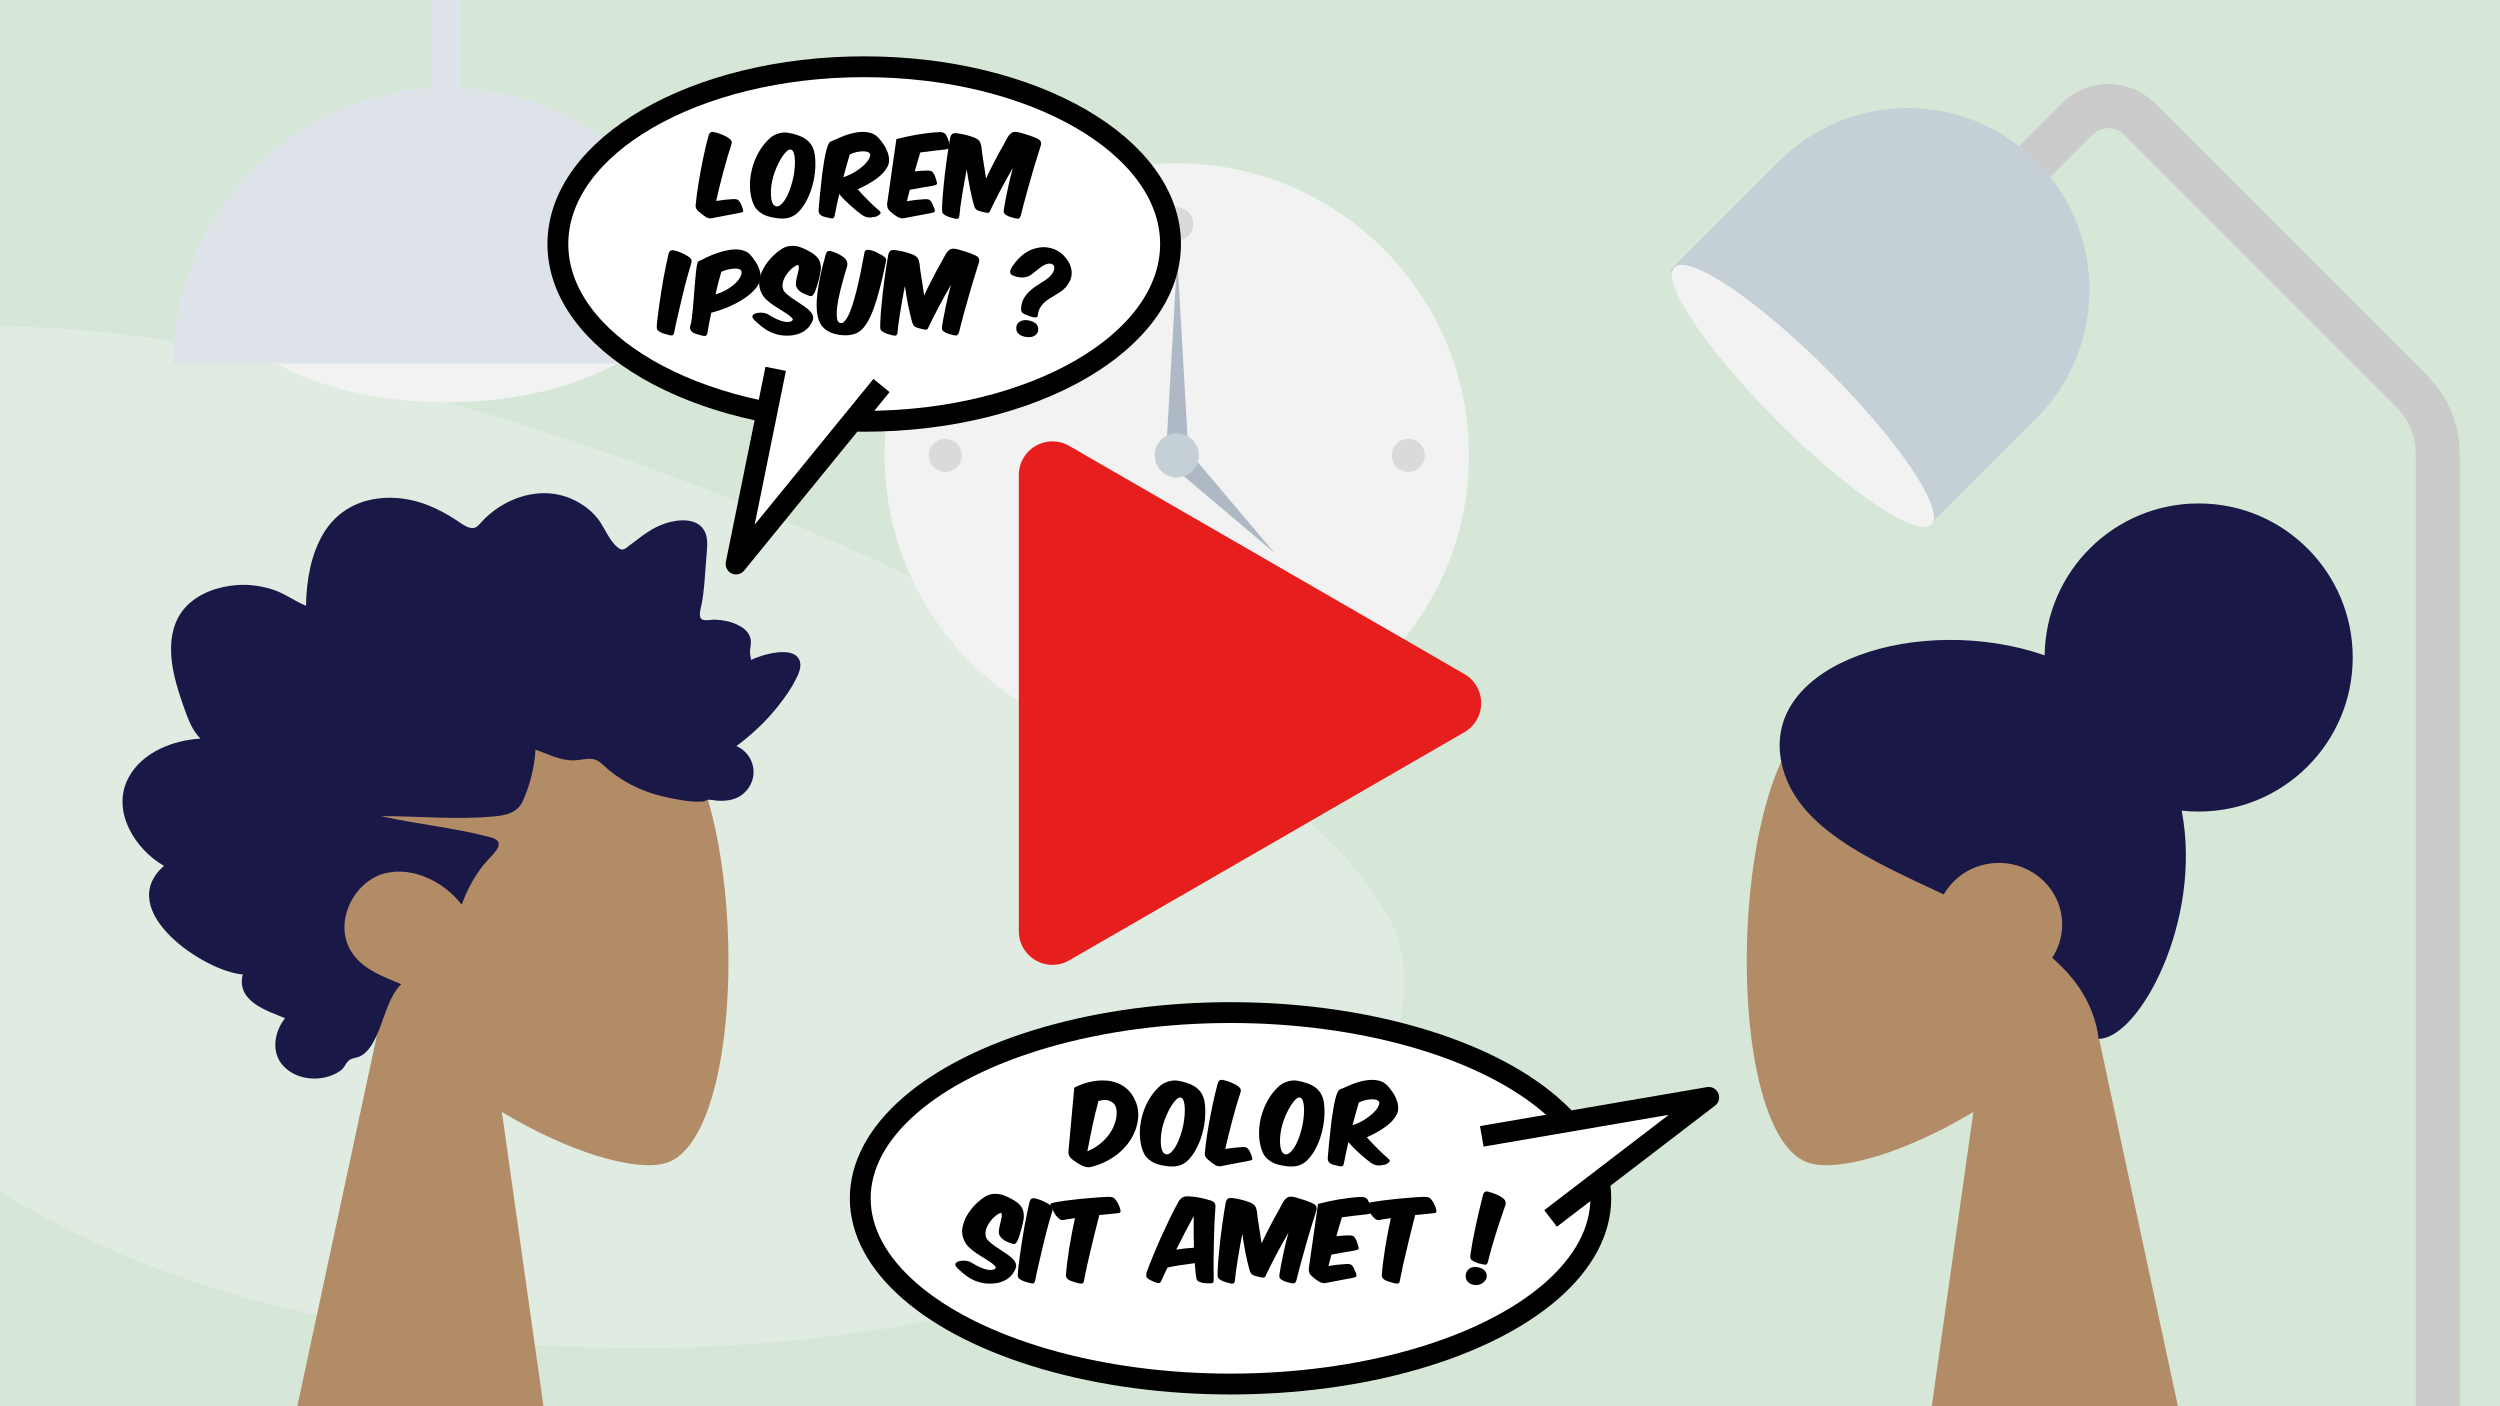 <?xml version="1.0" encoding="UTF-8" standalone="no"?>
<svg
   xmlns:dc="http://purl.org/dc/elements/1.1/"
   xmlns:cc="http://creativecommons.org/ns#"
   xmlns:rdf="http://www.w3.org/1999/02/22-rdf-syntax-ns#"
   xmlns:svg="http://www.w3.org/2000/svg"
   xmlns="http://www.w3.org/2000/svg"
   xmlns:sodipodi="http://sodipodi.sourceforge.net/DTD/sodipodi-0.dtd"
   xmlns:inkscape="http://www.inkscape.org/namespaces/inkscape"
   sodipodi:docname="video.svg"
   inkscape:version="1.0 (4035a4f, 2020-05-01)"
   id="svg8"
   version="1.1"
   viewBox="0 0 120 67.5"
   height="67.5mm"
   width="120mm">
  <defs
     id="defs2">
    <inkscape:path-effect
       hide_knots="false"
       only_selected="false"
       apply_with_radius="true"
       apply_no_radius="true"
       use_knot_distance="true"
       flexible="false"
       chamfer_steps="1"
       radius="14"
       mode="F"
       method="auto"
       unit="px"
       satellites_param="F,0,0,1,0,3.704,0,1 @ F,0,0,1,0,3.704,0,1 @ F,0,0,1,0,3.704,0,1"
       lpeversion="1"
       is_visible="true"
       id="path-effect1318"
       effect="fillet_chamfer" />
  </defs>
  <sodipodi:namedview
     inkscape:window-maximized="0"
     inkscape:window-y="905"
     inkscape:window-x="793"
     inkscape:window-height="1158"
     inkscape:window-width="2464"
     borderlayer="true"
     width="120mm"
     units="mm"
     showgrid="false"
     inkscape:document-rotation="0"
     inkscape:current-layer="layer1"
     inkscape:document-units="mm"
     inkscape:cy="247.76087"
     inkscape:cx="117.02729"
     inkscape:zoom="1.2295147"
     inkscape:pageshadow="2"
     inkscape:pageopacity="0.0"
     borderopacity="1.0"
     bordercolor="#666666"
     pagecolor="#ffffff"
     id="base" />
  <g
     id="layer1"
     inkscape:groupmode="layer"
     inkscape:label="Layer 1">
    <rect
       y="0"
       x="0"
       height="67.5"
       width="120"
       id="rect1041"
       style="fill:#d6e7d8;fill-opacity:1;stroke-width:0.5;stop-color:#000000" />
    <path
       d="M 67.365,46.3 C 66.14,32.612 0.416,6.191 -11.785,19.157 -23.986,32.122 -12.256,56.456 13.313,62.687 38.883,68.918 68.59,59.989 67.365,46.3 Z"
       id="Background-Shape"
       fill="#f2f2f2"
       style="opacity:0.346;fill-rule:evenodd;stroke:none;stroke-width:0.178" />
    <g
       transform="translate(-32.15,77.441)"
       id="g1261">
      <circle
         style="fill-rule:evenodd;stroke:none;stroke-width:0.265"
         r="14.023"
         cy="-55.581"
         cx="88.636"
         fill="#f2f2f2"
         id="Clock-Frame" />
      <circle
         style="fill-rule:evenodd;stroke:none;stroke-width:0.265"
         r="0.794"
         cy="-66.694"
         cx="88.636"
         fill="#000000"
         fill-opacity="0.1"
         id="Time" />
      <circle
         style="fill-rule:evenodd;stroke:none;stroke-width:0.265"
         r="0.794"
         cy="-55.581"
         cx="77.523"
         fill="#000000"
         fill-opacity="0.1"
         id="circle881" />
      <circle
         style="fill-rule:evenodd;stroke:none;stroke-width:0.265"
         r="0.794"
         cy="-55.581"
         cx="99.748"
         fill="#000000"
         fill-opacity="0.1"
         id="circle883" />
      <circle
         style="fill-rule:evenodd;stroke:none;stroke-width:0.265"
         r="0.794"
         cy="-44.469"
         cx="88.636"
         fill="#000000"
         fill-opacity="0.1"
         id="circle885" />
      <polygon
         style="fill-rule:evenodd;stroke:none;stroke-width:1"
         points="55,52 51,52 53,17 "
         fill="#afb9c5"
         id="Hand"
         transform="matrix(0.265,0,0,0.265,74.613,-69.604)" />
      <polygon
         style="fill-rule:evenodd;stroke:none;stroke-width:1"
         points="64.213,74.213 60.213,74.213 62.213,50.213 "
         transform="matrix(-0.187,0.187,-0.187,-0.187,114.352,-53.144)"
         fill="#afb9c5"
         id="polygon888" />
      <circle
         style="fill-rule:evenodd;stroke:none;stroke-width:0.265"
         r="1.058"
         cy="-55.581"
         cx="88.636"
         fill="#c5cfd6"
         id="circle890" />
    </g>
    <g
       transform="translate(0,-0.121)"
       id="g1296">
      <path
         style="fill:none;fill-rule:evenodd"
         stroke-width="2.117"
         stroke="#cbcbcb"
         id="Body"
         d="M 94.788,10.749 99.7,5.833 c 0.826,-0.827 2.167,-0.827 2.993,-6.09e-4 2.1e-4,2.06e-4 4.2e-4,4.24e-4 6.1e-4,6.09e-4 l 13.079,13.086 c 0.794,0.794 1.239,1.87 1.239,2.993 v 45.71"
         sodipodi:nodetypes="ccsccsc" />
      <g
         style="fill:none;fill-rule:evenodd;stroke:none;stroke-width:1"
         transform="matrix(0.187,0.187,-0.187,0.187,91.822,1.426)"
         id="Lamp-Top">
        <path
           fill="#c5cfd6"
           id="Lamp"
           d="m 33.03,1.384 v 0 c 18.225,0 33,14.775 33,33 v 28 H 0.03 v -28 c 0,-18.225 14.775,-33 33,-33 z" />
        <ellipse
           ry="6.5"
           rx="33"
           cy="61.445"
           cx="33.209"
           fill="#f2f2f2"
           id="ellipse916" />
      </g>
    </g>
    <g
       transform="matrix(0.493,0,0,0.493,-12.361,16.277)"
       id="Head/Front/Rad"
       stroke="none"
       stroke-width="1"
       fill="none"
       fill-rule="evenodd">
      <g
         id="Head"
         transform="translate(54,31)"
         fill="#b28b67">
        <path
           d="M 8.262,34.49 C 3.654,29.081 0.536,22.453 1.057,15.025 2.558,-6.375 32.349,-1.667 38.143,9.134 43.938,19.935 43.25,47.333 35.76,49.263 32.774,50.033 26.411,48.147 19.935,44.244 L 24,73 H 0 Z"
           id="path837" />
      </g>
      <path
         d="m 95.407,38.902 c 0.775,-0.768 1.198,-1.865 1.564,-2.906 0.38,-1.082 0.749,-2.174 1.001,-3.3 0.504,-2.249 0.509,-4.836 -1.096,-6.582 -1.287,-1.401 -3.218,-2.029 -5,-2.165 -1.187,-0.091 -2.407,0.075 -3.545,0.449 -1.129,0.371 -2.103,1.111 -3.197,1.57 -0.042,-2.424 -0.457,-4.96 -1.687,-7.03 -1.183,-1.991 -3.07,-3.109 -5.218,-3.404 -2.205,-0.303 -4.383,0.213 -6.357,1.28 -0.494,0.267 -0.984,0.547 -1.453,0.865 -0.392,0.265 -0.8,0.585 -1.261,0.693 -0.513,0.121 -0.768,-0.176 -1.101,-0.55 -0.391,-0.439 -0.832,-0.826 -1.298,-1.168 -2.062,-1.515 -4.767,-2.139 -7.155,-1.23 -1.101,0.419 -2.171,1.129 -2.917,2.109 -0.666,0.873 -1.14,2.258 -2.059,2.866 -0.39,0.258 -0.665,-0.084 -1.02,-0.337 -0.533,-0.38 -1.042,-0.799 -1.581,-1.169 -0.758,-0.519 -1.578,-0.908 -2.457,-1.111 -1.286,-0.298 -3.064,-0.228 -3.432,1.457 -0.138,0.633 -0.032,1.31 0.012,1.947 0.061,0.876 0.125,1.751 0.201,2.625 0.058,0.664 0.131,1.305 0.256,1.957 0.067,0.347 0.276,0.995 0.127,1.343 -0.186,0.435 -1.046,0.188 -1.413,0.203 -0.725,0.03 -1.453,0.157 -2.124,0.467 -0.52,0.24 -1.066,0.593 -1.285,1.189 -0.135,0.366 -0.099,0.742 -0.036,1.118 0.076,0.452 -0.011,0.691 -0.068,1.147 -0.974,-0.48 -4.349,-1.545 -4.774,0.2 -0.141,0.581 0.181,1.238 0.426,1.728 0.431,0.86 0.996,1.646 1.573,2.395 1.205,1.563 2.643,2.912 4.19,4.065 -1.813,0.806 -2.286,3.183 -0.716,4.599 0.693,0.625 1.625,0.765 2.499,0.725 0.32,-0.015 0.781,-0.138 1.033,-0.082 0.135,0.03 0.281,0.145 0.468,0.158 1.234,0.084 2.626,-0.213 3.832,-0.486 2.149,-0.488 4.183,-1.506 5.844,-3.056 0.426,-0.398 0.778,-0.627 1.352,-0.621 0.503,0.005 0.996,0.143 1.498,0.156 1.329,0.034 2.527,-0.616 3.761,-1.048 0.076,1.667 0.55,3.503 1.232,5.002 0.556,1.223 1.717,1.401 2.858,1.508 3.649,0.343 7.31,-0.04 10.963,-0.035 -3.536,0.799 -7.191,1.129 -10.696,2.069 -1.584,0.425 -0.375,1.493 0.303,2.233 1.115,1.219 1.945,2.729 2.52,4.32 1.73,-2.255 4.788,-3.741 7.497,-3.048 2.993,0.765 5.101,4.813 3.187,7.723 -1.111,1.689 -3.118,2.341 -4.788,3.067 1.303,1.354 1.618,3.354 2.402,5.039 0.387,0.831 0.929,1.77 1.794,2.06 0.32,0.107 0.695,0.116 0.947,0.377 0.313,0.323 0.387,0.684 0.786,0.961 1.593,1.108 4.082,1.022 5.494,-0.423 1.277,-1.307 0.945,-3.376 -0.122,-4.701 1.698,-0.708 4.791,-1.618 4.116,-4.263 3.679,-0.244 12.611,-6.211 7.674,-10.571 2.71,-1.531 5.199,-5.274 3.459,-8.574 -1.34,-2.541 -4.457,-3.676 -7.015,-3.811"
         id="hair"
         fill="#191847"
         transform="matrix(-1,0,0,1,140,0)" />
    </g>
    <g
       transform="matrix(-0.493,0,0,0.493,131.172,16.277)"
       id="Head/Front/Top"
       stroke="none"
       stroke-width="1"
       fill="none"
       fill-rule="evenodd">
      <g
         id="Head-6"
         transform="translate(54,31)"
         fill="#b28b67">
        <path
           d="M 8.262,34.49 C 3.654,29.081 0.536,22.453 1.057,15.025 2.558,-6.375 32.349,-1.667 38.143,9.134 43.938,19.935 43.25,47.333 35.76,49.263 32.774,50.033 26.411,48.147 19.935,44.244 L 24,73 H 0 Z"
           id="path858" />
      </g>
      <path
         d="m 66.999,30.787 c 12.057,-4.177 27.702,0.704 25.609,10.494 -1.344,6.286 -8.625,9.426 -15.788,12.787 C 75.765,52.237 73.754,51 71.447,51 c -3.4,0 -6.157,2.686 -6.157,6 0,1.194 0.358,2.306 0.974,3.24 -2.41,2.096 -4.11,4.619 -4.521,7.891 -3.884,0 -10.161,-11.403 -8.089,-22.222 C 53.111,45.969 52.559,46 52,46 43.716,46 37,39.284 37,31 c 0,-8.284 6.716,-15 15,-15 8.213,0 14.884,6.601 14.999,14.787 z"
         id="Hair"
         fill="#191847" />
    </g>
    <g
       id="Light"
       transform="matrix(0.265,0,0,0.265,8.321,4.204)"
       style="fill:none;fill-rule:evenodd;stroke:none;stroke-width:1">
      <ellipse
         id="Hanging-Lamp-Light"
         fill="#f2f2f2"
         cx="49.5"
         cy="34.5"
         rx="42.5"
         ry="22.5" />
      <path
         d="M 99,50 C 99,22.386 76.838,0 49.5,0 22.162,0 0,22.386 0,50"
         id="Hanging-Lamp"
         fill="#dde3e9" />
    </g>
    <rect
       id="Wire"
       fill="#dde3e9"
       x="20.756"
       y="0"
       width="1.323"
       height="6.338"
       style="fill-rule:evenodd;stroke:none;stroke-width:0.265" />
    <ellipse
       ry="8.509"
       rx="14.704"
       cy="11.713"
       cx="41.482"
       id="path1043"
       style="fill:#ffffff;fill-opacity:1;stroke:#000000;stroke-width:1;stroke-miterlimit:4;stroke-dasharray:none;stroke-opacity:1;stop-color:#000000" />
    <ellipse
       style="fill:#ffffff;fill-opacity:1;stroke:#000000;stroke-width:1;stroke-miterlimit:4;stroke-dasharray:none;stroke-opacity:1;stop-color:#000000"
       id="ellipse1045"
       cx="59.065"
       cy="57.519"
       rx="17.773"
       ry="8.915" />
    <g
       transform="translate(3.415,-0.906)"
       style="font-style:normal;font-variant:normal;font-weight:normal;font-stretch:normal;font-size:4.673px;line-height:1.2;font-family:'Komika Axis';-inkscape-font-specification:'Komika Axis';text-align:center;letter-spacing:0px;word-spacing:0px;writing-mode:lr-tb;text-anchor:middle;stroke-width:0.438"
       id="text1049"
       aria-label="Lorem
ipsum ?">
      <path
         id="path1059"
         style="font-style:normal;font-variant:normal;font-weight:normal;font-stretch:normal;font-family:'Komika Axis';-inkscape-font-specification:'Komika Axis';text-align:center;text-anchor:middle;stroke-width:0.438"
         d="m 32.091,11.123 q 0.145,-0.028 0.159,-0.061 0.019,-0.033 -0.014,-0.131 -0.019,-0.079 -0.056,-0.164 -0.033,-0.089 -0.089,-0.173 -0.056,-0.089 -0.126,-0.112 -0.065,-0.028 -0.196,-0.019 -0.22,0.014 -0.407,0.033 -0.187,0.019 -0.402,0.056 0.075,-0.322 0.159,-0.673 0.089,-0.355 0.182,-0.71 0.098,-0.355 0.192,-0.692 0.098,-0.336 0.192,-0.617 0.042,-0.122 0.009,-0.187 Q 31.665,7.609 31.544,7.52 31.418,7.436 31.249,7.37 31.081,7.3 30.936,7.263 q -0.145,-0.042 -0.22,-0.014 -0.07,0.023 -0.117,0.159 -0.065,0.238 -0.136,0.523 -0.065,0.285 -0.131,0.594 -0.065,0.308 -0.122,0.622 -0.056,0.308 -0.103,0.598 -0.047,0.29 -0.079,0.542 -0.033,0.248 -0.047,0.43 -0.019,0.117 0.023,0.201 0.042,0.079 0.122,0.145 0.107,0.084 0.173,0.14 0.065,0.051 0.145,0.103 0.033,0.023 0.065,0.042 0.037,0.019 0.089,0.028 0.051,0.014 0.122,0.009 0.07,-0.005 0.173,-0.033 0.28,-0.056 0.589,-0.112 0.313,-0.061 0.608,-0.117 z" />
      <path
         id="path1061"
         style="font-style:normal;font-variant:normal;font-weight:normal;font-stretch:normal;font-family:'Komika Axis';-inkscape-font-specification:'Komika Axis';text-align:center;text-anchor:middle;stroke-width:0.438"
         d="M 35.312,7.623 Q 35.153,7.497 34.91,7.408 34.671,7.319 34.405,7.277 34.199,7.244 33.97,7.31 33.746,7.375 33.583,7.501 33.34,7.712 33.153,7.978 32.97,8.24 32.844,8.534 32.718,8.829 32.653,9.142 q -0.065,0.308 -0.07,0.608 -0.005,0.299 0.051,0.57 0.056,0.271 0.168,0.486 0.07,0.131 0.192,0.234 0.122,0.103 0.248,0.168 0.154,0.079 0.341,0.117 0.187,0.042 0.365,0.061 0.266,0.028 0.472,-0.023 0.206,-0.047 0.393,-0.192 0.276,-0.243 0.463,-0.594 0.192,-0.351 0.299,-0.743 0.112,-0.397 0.14,-0.794 Q 35.742,8.637 35.69,8.296 35.653,8.09 35.569,7.931 35.489,7.768 35.312,7.623 Z m -0.752,0.467 q 0.093,0.028 0.136,0.196 0.047,0.164 0.047,0.397 0,0.229 -0.037,0.495 -0.037,0.262 -0.098,0.481 -0.07,0.266 -0.168,0.495 -0.093,0.224 -0.201,0.379 -0.107,0.154 -0.215,0.229 -0.107,0.075 -0.206,0.042 -0.107,-0.033 -0.164,-0.178 -0.056,-0.145 -0.065,-0.346 -0.009,-0.206 0.019,-0.439 0.028,-0.238 0.093,-0.458 0.065,-0.224 0.168,-0.463 0.107,-0.243 0.229,-0.439 0.122,-0.196 0.243,-0.308 0.122,-0.117 0.22,-0.084 z" />
      <path
         id="path1063"
         style="font-style:normal;font-variant:normal;font-weight:normal;font-stretch:normal;font-family:'Komika Axis';-inkscape-font-specification:'Komika Axis';text-align:center;text-anchor:middle;stroke-width:0.438"
         d="m 36.87,10.221 q 0.122,0.15 0.271,0.299 0.15,0.145 0.299,0.28 0.15,0.136 0.29,0.248 0.14,0.112 0.248,0.187 0.164,0.098 0.285,0.107 0.126,0.014 0.229,-0.014 0.084,-0.014 0.14,-0.023 0.061,-0.014 0.145,-0.079 0.07,-0.051 0.079,-0.098 0.009,-0.047 -0.084,-0.126 -0.117,-0.093 -0.252,-0.22 -0.131,-0.126 -0.266,-0.262 -0.136,-0.136 -0.266,-0.271 -0.126,-0.136 -0.234,-0.257 0.523,-0.234 0.897,-0.505 0.379,-0.271 0.542,-0.594 0.107,-0.201 0.047,-0.514 Q 39.164,8.086 39.029,7.885 38.898,7.679 38.734,7.501 38.529,7.3 38.253,7.258 q -0.271,-0.047 -0.58,0.009 -0.304,0.051 -0.622,0.178 -0.313,0.126 -0.603,0.257 -0.061,0.033 -0.117,0.168 -0.056,0.131 -0.103,0.336 -0.047,0.201 -0.089,0.458 -0.042,0.252 -0.079,0.523 -0.033,0.271 -0.061,0.542 -0.033,0.271 -0.056,0.509 -0.023,0.234 -0.037,0.421 -0.019,0.187 -0.028,0.285 -0.009,0.122 0.023,0.196 0.033,0.07 0.122,0.122 0.089,0.047 0.187,0.065 0.098,0.019 0.224,0.051 0.107,0.023 0.145,0 0.042,-0.023 0.065,-0.098 0.051,-0.252 0.103,-0.514 0.056,-0.262 0.122,-0.547 z m 0.5,-1.897 q 0.182,-0.089 0.346,-0.122 0.164,-0.033 0.299,-0.033 0.276,0 0.332,0.131 0.028,0.079 -0.047,0.224 -0.075,0.145 -0.243,0.308 -0.168,0.159 -0.421,0.318 -0.248,0.154 -0.57,0.262 0.089,-0.308 0.159,-0.58 0.07,-0.271 0.145,-0.509 z" />
      <path
         id="path1065"
         style="font-style:normal;font-variant:normal;font-weight:normal;font-stretch:normal;font-family:'Komika Axis';-inkscape-font-specification:'Komika Axis';text-align:center;text-anchor:middle;stroke-width:0.438"
         d="M 39.611,7.585 39.167,10.693 q -0.009,0.126 0.037,0.215 0.042,0.089 0.122,0.154 0.098,0.084 0.168,0.14 0.075,0.051 0.154,0.103 0.07,0.047 0.164,0.07 0.098,0.028 0.285,-0.019 0.28,-0.051 0.589,-0.112 0.308,-0.061 0.608,-0.117 0.126,-0.023 0.15,-0.056 0.023,-0.037 0,-0.131 -0.037,-0.084 -0.07,-0.164 -0.028,-0.084 -0.084,-0.178 -0.051,-0.084 -0.126,-0.112 -0.07,-0.028 -0.201,-0.019 -0.234,0.014 -0.435,0.037 -0.196,0.023 -0.416,0.061 0.037,-0.131 0.07,-0.262 0.033,-0.136 0.07,-0.285 0.271,-0.056 0.561,-0.103 0.294,-0.047 0.575,-0.098 0.131,-0.028 0.159,-0.065 0.033,-0.037 -0.005,-0.145 -0.023,-0.093 -0.056,-0.182 -0.028,-0.093 -0.084,-0.187 -0.051,-0.093 -0.126,-0.122 -0.075,-0.028 -0.206,-0.023 -0.159,0.005 -0.299,0.014 -0.14,0.009 -0.28,0.028 0.075,-0.248 0.136,-0.472 0.061,-0.229 0.131,-0.439 0.332,-0.047 0.631,-0.079 0.299,-0.033 0.58,-0.065 0.136,-0.019 0.173,-0.061 0.037,-0.042 0.019,-0.164 -0.023,-0.107 -0.047,-0.196 -0.023,-0.093 -0.084,-0.206 -0.075,-0.21 -0.341,-0.206 -0.28,0.009 -0.565,0.047 -0.28,0.033 -0.551,0.079 -0.266,0.047 -0.514,0.103 -0.243,0.056 -0.444,0.107 z" />
      <path
         id="path1067"
         style="font-style:normal;font-variant:normal;font-weight:normal;font-stretch:normal;font-family:'Komika Axis';-inkscape-font-specification:'Komika Axis';text-align:center;text-anchor:middle;stroke-width:0.438"
         d="m 42.986,9.03 q 0.07,0.467 0.154,0.907 0.089,0.439 0.182,0.776 0.023,0.079 0.042,0.131 0.023,0.051 0.051,0.089 0.028,0.033 0.065,0.056 0.037,0.019 0.089,0.037 0.14,0.047 0.327,0.084 0.061,0.014 0.098,0.014 0.037,-0.005 0.061,-0.019 0.023,-0.014 0.037,-0.042 0.019,-0.033 0.042,-0.084 0.075,-0.164 0.196,-0.407 0.126,-0.248 0.271,-0.523 0.15,-0.276 0.304,-0.561 0.159,-0.285 0.299,-0.528 -0.079,0.276 -0.15,0.57 -0.065,0.294 -0.122,0.565 -0.056,0.266 -0.098,0.491 -0.042,0.22 -0.061,0.36 -0.023,0.117 0.009,0.187 0.037,0.07 0.145,0.122 0.084,0.047 0.196,0.079 0.112,0.033 0.22,0.056 0.122,0.028 0.164,-0.009 0.042,-0.037 0.075,-0.122 0.037,-0.164 0.103,-0.411 0.065,-0.248 0.145,-0.542 0.084,-0.294 0.173,-0.617 0.093,-0.322 0.182,-0.636 0.093,-0.313 0.182,-0.598 0.089,-0.285 0.159,-0.505 Q 46.58,7.796 46.543,7.712 46.51,7.623 46.374,7.557 46.169,7.464 45.954,7.394 45.743,7.324 45.552,7.272 45.388,7.226 45.281,7.235 45.178,7.244 45.094,7.319 45.01,7.389 44.93,7.529 44.851,7.665 44.743,7.88 44.636,8.067 44.519,8.277 44.407,8.487 44.299,8.698 44.192,8.908 44.089,9.109 43.991,9.31 43.916,9.478 43.841,8.997 43.799,8.721 43.757,8.445 43.734,8.296 43.715,8.146 43.706,8.09 q -0.005,-0.061 -0.005,-0.103 -0.019,-0.089 -0.037,-0.159 -0.014,-0.07 -0.051,-0.126 -0.037,-0.061 -0.103,-0.107 -0.065,-0.051 -0.178,-0.093 -0.178,-0.065 -0.355,-0.112 -0.173,-0.047 -0.425,-0.084 -0.164,-0.023 -0.243,0.019 -0.075,0.037 -0.117,0.196 -0.042,0.22 -0.084,0.509 -0.047,0.285 -0.089,0.608 -0.047,0.322 -0.084,0.654 -0.037,0.332 -0.065,0.64 -0.033,0.308 -0.047,0.575 -0.019,0.262 -0.019,0.444 -0.009,0.122 0.033,0.187 0.042,0.065 0.159,0.122 0.093,0.047 0.201,0.079 0.112,0.037 0.22,0.061 0.112,0.023 0.154,-0.005 0.042,-0.023 0.061,-0.107 0.019,-0.201 0.051,-0.458 0.037,-0.257 0.084,-0.551 0.047,-0.294 0.103,-0.612 0.056,-0.318 0.117,-0.636 z" />
      <path
         id="path1069"
         style="font-style:normal;font-variant:normal;font-weight:normal;font-stretch:normal;font-family:'Komika Axis';-inkscape-font-specification:'Komika Axis';text-align:center;text-anchor:middle;stroke-width:0.438"
         d="m 29.612,13.212 q -0.126,-0.084 -0.294,-0.159 -0.168,-0.075 -0.313,-0.112 -0.145,-0.042 -0.22,-0.009 -0.07,0.028 -0.112,0.164 -0.051,0.22 -0.112,0.514 -0.061,0.29 -0.122,0.617 -0.056,0.327 -0.112,0.668 -0.056,0.341 -0.098,0.65 -0.047,0.308 -0.075,0.57 -0.033,0.257 -0.042,0.421 -0.014,0.122 0.023,0.192 0.033,0.065 0.14,0.117 0.098,0.051 0.206,0.084 0.112,0.033 0.234,0.065 0.122,0.028 0.159,0.005 0.042,-0.023 0.065,-0.103 0.042,-0.21 0.098,-0.477 0.061,-0.271 0.131,-0.57 0.07,-0.304 0.145,-0.617 0.075,-0.318 0.15,-0.617 0.079,-0.304 0.154,-0.575 0.079,-0.271 0.145,-0.481 0.033,-0.126 0.005,-0.192 -0.023,-0.065 -0.154,-0.154 z" />
      <path
         id="path1071"
         style="font-style:normal;font-variant:normal;font-weight:normal;font-stretch:normal;font-family:'Komika Axis';-inkscape-font-specification:'Komika Axis';text-align:center;text-anchor:middle;stroke-width:0.438"
         d="m 30.727,15.918 q 0.28,-0.075 0.565,-0.178 0.29,-0.107 0.551,-0.238 0.262,-0.131 0.481,-0.28 0.224,-0.15 0.383,-0.308 0.098,-0.098 0.178,-0.201 0.084,-0.103 0.136,-0.215 0.056,-0.112 0.07,-0.238 0.019,-0.126 -0.014,-0.271 -0.075,-0.294 -0.21,-0.495 -0.131,-0.206 -0.29,-0.383 -0.136,-0.131 -0.322,-0.182 -0.182,-0.056 -0.397,-0.051 -0.215,0.005 -0.449,0.061 -0.229,0.051 -0.458,0.136 -0.229,0.079 -0.444,0.182 -0.215,0.098 -0.393,0.192 -0.047,0.023 -0.084,0.234 -0.033,0.206 -0.061,0.514 -0.028,0.308 -0.056,0.673 -0.028,0.365 -0.056,0.706 -0.028,0.336 -0.061,0.603 -0.037,0.266 -0.079,0.379 -0.028,0.122 0.019,0.196 0.042,0.075 0.131,0.126 0.089,0.047 0.201,0.075 0.117,0.033 0.238,0.065 0.122,0.023 0.164,0 0.042,-0.023 0.065,-0.098 0.037,-0.238 0.084,-0.486 0.051,-0.248 0.107,-0.514 z m 0.201,-0.879 q 0.07,-0.294 0.136,-0.565 0.07,-0.271 0.145,-0.523 0.173,-0.075 0.336,-0.112 0.168,-0.037 0.299,-0.042 0.136,-0.005 0.22,0.028 0.089,0.028 0.103,0.084 0.037,0.103 -0.028,0.252 -0.065,0.15 -0.224,0.313 -0.159,0.159 -0.407,0.313 -0.248,0.15 -0.58,0.252 z" />
      <path
         id="path1073"
         style="font-style:normal;font-variant:normal;font-weight:normal;font-stretch:normal;font-family:'Komika Axis';-inkscape-font-specification:'Komika Axis';text-align:center;text-anchor:middle;stroke-width:0.438"
         d="m 32.788,15.979 q -0.098,0.047 -0.089,0.136 0.009,0.093 0.215,0.266 0.379,0.355 0.734,0.5 0.36,0.145 0.738,0.136 0.28,-0.005 0.481,-0.07 0.201,-0.065 0.341,-0.164 0.14,-0.098 0.224,-0.21 0.084,-0.117 0.131,-0.215 0.075,-0.14 0.047,-0.262 -0.023,-0.122 -0.122,-0.229 -0.093,-0.112 -0.243,-0.215 -0.145,-0.107 -0.313,-0.215 -0.164,-0.107 -0.332,-0.22 -0.168,-0.117 -0.304,-0.248 -0.107,-0.098 -0.136,-0.22 -0.028,-0.126 -0.005,-0.252 0.023,-0.131 0.089,-0.257 0.065,-0.126 0.15,-0.234 0.089,-0.112 0.182,-0.196 0.098,-0.089 0.178,-0.131 0.089,-0.065 0.126,-0.051 0.042,0.009 0.047,0.07 0.009,0.056 -0.009,0.154 -0.019,0.098 -0.047,0.21 -0.023,0.107 -0.051,0.215 -0.023,0.107 -0.033,0.192 -0.051,0.402 0.589,0.617 0.117,0.051 0.173,0.028 0.061,-0.028 0.117,-0.122 0.051,-0.098 0.098,-0.243 0.051,-0.145 0.093,-0.304 0.047,-0.159 0.079,-0.313 0.033,-0.154 0.051,-0.276 0,-0.07 -0.005,-0.15 0,-0.084 -0.023,-0.168 -0.019,-0.084 -0.07,-0.173 -0.051,-0.089 -0.145,-0.178 -0.145,-0.131 -0.36,-0.243 -0.21,-0.112 -0.421,-0.187 -0.14,-0.042 -0.271,-0.047 -0.131,-0.009 -0.243,0.009 -0.112,0.019 -0.201,0.061 -0.089,0.037 -0.145,0.079 -0.173,0.107 -0.341,0.262 -0.164,0.15 -0.304,0.327 -0.136,0.173 -0.238,0.36 -0.098,0.187 -0.14,0.355 -0.061,0.192 -0.056,0.365 0.005,0.173 0.061,0.327 0.056,0.154 0.154,0.29 0.103,0.131 0.234,0.234 0.117,0.098 0.262,0.196 0.145,0.093 0.29,0.182 0.145,0.089 0.271,0.173 0.131,0.084 0.215,0.154 0.089,0.07 0.117,0.126 0.033,0.051 -0.023,0.089 -0.131,0.107 -0.425,0.037 -0.294,-0.07 -0.692,-0.318 -0.07,-0.047 -0.159,-0.07 -0.084,-0.028 -0.178,-0.033 -0.093,-0.005 -0.187,0.009 -0.093,0.014 -0.178,0.051 z" />
      <path
         id="path1075"
         style="font-style:normal;font-variant:normal;font-weight:normal;font-stretch:normal;font-family:'Komika Axis';-inkscape-font-specification:'Komika Axis';text-align:center;text-anchor:middle;stroke-width:0.438"
         d="m 35.964,16.446 q 0.075,0.131 0.178,0.22 0.103,0.089 0.22,0.154 0.271,0.15 0.692,0.178 0.21,0.014 0.374,-0.019 0.164,-0.028 0.327,-0.107 0.229,-0.131 0.416,-0.421 0.187,-0.29 0.346,-0.72 0.159,-0.43 0.299,-0.986 0.145,-0.561 0.285,-1.229 0.014,-0.061 0.019,-0.103 0.005,-0.047 -0.009,-0.084 -0.014,-0.037 -0.051,-0.07 -0.033,-0.037 -0.098,-0.079 -0.126,-0.075 -0.28,-0.15 -0.15,-0.079 -0.285,-0.112 -0.131,-0.037 -0.224,-0.009 -0.093,0.028 -0.103,0.168 -0.056,0.29 -0.126,0.659 -0.07,0.369 -0.159,0.752 -0.084,0.379 -0.187,0.738 -0.098,0.36 -0.21,0.636 -0.107,0.271 -0.229,0.425 -0.122,0.154 -0.248,0.122 -0.103,-0.028 -0.14,-0.173 -0.033,-0.145 -0.023,-0.365 0.014,-0.22 0.061,-0.495 0.051,-0.276 0.122,-0.565 0.07,-0.29 0.15,-0.57 0.084,-0.285 0.159,-0.528 0.079,-0.285 -0.173,-0.467 -0.122,-0.089 -0.252,-0.154 -0.126,-0.065 -0.266,-0.107 -0.15,-0.051 -0.224,-0.023 -0.07,0.028 -0.107,0.164 -0.084,0.299 -0.164,0.617 -0.075,0.313 -0.136,0.626 -0.061,0.313 -0.098,0.617 -0.037,0.304 -0.037,0.575 0,0.271 0.047,0.5 0.042,0.224 0.14,0.388 z" />
      <path
         id="path1077"
         style="font-style:normal;font-variant:normal;font-weight:normal;font-stretch:normal;font-family:'Komika Axis';-inkscape-font-specification:'Komika Axis';text-align:center;text-anchor:middle;stroke-width:0.438"
         d="m 40.019,14.638 q 0.07,0.467 0.154,0.907 0.089,0.439 0.182,0.776 0.023,0.079 0.042,0.131 0.023,0.051 0.051,0.089 0.028,0.033 0.065,0.056 0.037,0.019 0.089,0.037 0.14,0.047 0.327,0.084 0.061,0.014 0.098,0.014 0.037,-0.005 0.061,-0.019 0.023,-0.014 0.037,-0.042 0.019,-0.033 0.042,-0.084 0.075,-0.164 0.196,-0.407 0.126,-0.248 0.271,-0.523 0.15,-0.276 0.304,-0.561 0.159,-0.285 0.299,-0.528 -0.079,0.276 -0.15,0.57 -0.065,0.294 -0.122,0.565 -0.056,0.266 -0.098,0.491 -0.042,0.22 -0.061,0.36 -0.023,0.117 0.009,0.187 0.037,0.07 0.145,0.122 0.084,0.047 0.196,0.079 0.112,0.033 0.22,0.056 0.122,0.028 0.164,-0.009 0.042,-0.037 0.075,-0.122 0.037,-0.164 0.103,-0.411 0.065,-0.248 0.145,-0.542 0.084,-0.294 0.173,-0.617 0.093,-0.322 0.182,-0.636 0.093,-0.313 0.182,-0.598 0.089,-0.285 0.159,-0.505 0.051,-0.154 0.014,-0.238 -0.033,-0.089 -0.168,-0.154 -0.206,-0.093 -0.421,-0.164 -0.21,-0.07 -0.402,-0.122 -0.164,-0.047 -0.271,-0.037 -0.103,0.009 -0.187,0.084 -0.084,0.07 -0.164,0.21 -0.079,0.136 -0.187,0.351 -0.107,0.187 -0.224,0.397 -0.112,0.21 -0.22,0.421 -0.107,0.21 -0.21,0.411 -0.098,0.201 -0.173,0.369 -0.075,-0.481 -0.117,-0.757 -0.042,-0.276 -0.065,-0.425 -0.019,-0.15 -0.028,-0.206 -0.005,-0.061 -0.005,-0.103 -0.019,-0.089 -0.037,-0.159 -0.014,-0.07 -0.051,-0.126 -0.037,-0.061 -0.103,-0.107 -0.065,-0.051 -0.178,-0.093 -0.178,-0.065 -0.355,-0.112 -0.173,-0.047 -0.425,-0.084 -0.164,-0.023 -0.243,0.019 -0.075,0.037 -0.117,0.196 -0.042,0.22 -0.084,0.509 -0.047,0.285 -0.089,0.608 -0.047,0.322 -0.084,0.654 -0.037,0.332 -0.065,0.64 -0.033,0.308 -0.047,0.575 -0.019,0.262 -0.019,0.444 -0.009,0.122 0.033,0.187 0.042,0.065 0.159,0.122 0.093,0.047 0.201,0.079 0.112,0.037 0.22,0.061 0.112,0.023 0.154,-0.005 0.042,-0.023 0.061,-0.107 0.019,-0.201 0.051,-0.458 0.037,-0.257 0.084,-0.551 0.047,-0.294 0.103,-0.612 0.056,-0.318 0.117,-0.636 z" />
      <path
         id="path1079"
         style="font-style:normal;font-variant:normal;font-weight:normal;font-stretch:normal;font-family:'Komika Axis';-inkscape-font-specification:'Komika Axis';text-align:center;text-anchor:middle;stroke-width:0.438"
         d="m 45.75,15.979 q 0.098,0.042 0.215,0.089 0.117,0.047 0.215,0.065 0.098,0.019 0.159,0 0.065,-0.023 0.061,-0.112 0.028,-0.196 0.107,-0.336 0.084,-0.145 0.196,-0.252 0.117,-0.107 0.252,-0.192 0.136,-0.084 0.271,-0.164 0.14,-0.084 0.266,-0.168 0.131,-0.089 0.234,-0.201 0.103,-0.112 0.187,-0.266 0.089,-0.154 0.107,-0.336 0.023,-0.187 -0.042,-0.397 -0.061,-0.21 -0.248,-0.439 -0.089,-0.117 -0.224,-0.22 -0.131,-0.107 -0.304,-0.178 -0.168,-0.07 -0.369,-0.093 -0.201,-0.023 -0.421,0.019 -0.365,0.065 -0.678,0.294 -0.308,0.229 -0.542,0.584 -0.075,0.112 -0.103,0.192 -0.028,0.075 -0.014,0.126 0.009,0.051 0.051,0.089 0.037,0.033 0.098,0.056 0.234,0.098 0.477,0.084 0.248,-0.019 0.411,-0.154 0.112,-0.089 0.22,-0.178 0.112,-0.093 0.215,-0.164 0.107,-0.075 0.21,-0.122 0.107,-0.047 0.215,-0.047 0.075,0 0.14,0.042 0.065,0.037 0.079,0.131 0.019,0.136 -0.107,0.322 -0.126,0.187 -0.477,0.397 -0.136,0.089 -0.308,0.201 -0.168,0.112 -0.318,0.257 -0.15,0.145 -0.257,0.332 -0.107,0.187 -0.122,0.43 -0.014,0.122 0.014,0.187 0.028,0.065 0.131,0.122 z m -0.383,0.64 q -0.009,0.107 0.023,0.187 0.037,0.079 0.103,0.136 0.07,0.061 0.159,0.093 0.093,0.033 0.196,0.047 0.234,0.033 0.379,-0.051 0.145,-0.084 0.182,-0.215 0.009,-0.014 0.009,-0.056 v -0.07 q 0,-0.056 -0.019,-0.107 -0.014,-0.056 -0.056,-0.107 -0.042,-0.051 -0.117,-0.093 -0.07,-0.047 -0.182,-0.079 -0.15,-0.042 -0.276,-0.033 -0.122,0.009 -0.21,0.061 -0.089,0.047 -0.14,0.126 -0.047,0.075 -0.051,0.164 z" />
    </g>
    <g
       transform="translate(-19.19,38.091)"
       style="font-style:normal;font-variant:normal;font-weight:normal;font-stretch:normal;font-size:4.673px;line-height:1.2;font-family:'Komika Axis';-inkscape-font-specification:'Komika Axis';text-align:center;letter-spacing:0px;word-spacing:0px;writing-mode:lr-tb;text-anchor:middle;stroke-width:0.438"
       id="text1053"
       aria-label="Dolor
sit amet !">
      <path
         id="path1082"
         style="font-style:normal;font-variant:normal;font-weight:normal;font-stretch:normal;font-family:'Komika Axis';-inkscape-font-specification:'Komika Axis';text-align:center;text-anchor:middle;stroke-width:0.438"
         d="m 70.755,14.119 -0.271,2.968 q -0.014,0.117 -0.005,0.192 0.009,0.075 0.042,0.126 0.028,0.051 0.07,0.093 0.042,0.037 0.089,0.079 0.126,0.093 0.224,0.159 0.098,0.061 0.229,0.126 0.262,0.126 0.5,0.042 0.467,-0.131 0.837,-0.351 0.369,-0.22 0.636,-0.495 0.271,-0.276 0.439,-0.589 0.168,-0.313 0.234,-0.626 0.07,-0.318 0.037,-0.617 -0.033,-0.299 -0.164,-0.551 -0.154,-0.318 -0.379,-0.509 -0.224,-0.192 -0.491,-0.285 -0.262,-0.098 -0.547,-0.107 -0.28,-0.014 -0.551,0.033 -0.271,0.042 -0.514,0.131 -0.238,0.084 -0.416,0.182 z m 0.626,3.052 q 0.117,-0.608 0.243,-1.201 0.126,-0.598 0.29,-1.21 0.304,-0.098 0.514,-0.019 0.21,0.079 0.294,0.238 0.084,0.159 0.065,0.444 -0.014,0.206 -0.098,0.444 -0.084,0.238 -0.252,0.477 -0.168,0.238 -0.43,0.458 -0.262,0.215 -0.626,0.369 z" />
      <path
         id="path1084"
         style="font-style:normal;font-variant:normal;font-weight:normal;font-stretch:normal;font-family:'Komika Axis';-inkscape-font-specification:'Komika Axis';text-align:center;text-anchor:middle;stroke-width:0.438"
         d="m 76.632,14.128 q -0.159,-0.126 -0.402,-0.215 -0.238,-0.089 -0.505,-0.131 -0.206,-0.033 -0.435,0.033 -0.224,0.065 -0.388,0.192 -0.243,0.21 -0.43,0.477 -0.182,0.262 -0.308,0.556 -0.126,0.294 -0.192,0.608 -0.065,0.308 -0.07,0.608 -0.005,0.299 0.051,0.57 0.056,0.271 0.168,0.486 0.07,0.131 0.192,0.234 0.122,0.103 0.248,0.168 0.154,0.079 0.341,0.117 0.187,0.042 0.365,0.061 0.266,0.028 0.472,-0.023 0.206,-0.047 0.393,-0.192 0.276,-0.243 0.463,-0.594 0.192,-0.351 0.299,-0.743 0.112,-0.397 0.14,-0.794 0.028,-0.402 -0.023,-0.743 -0.037,-0.206 -0.122,-0.365 -0.079,-0.164 -0.257,-0.308 z m -0.752,0.467 q 0.093,0.028 0.136,0.196 0.047,0.164 0.047,0.397 0,0.229 -0.037,0.495 -0.037,0.262 -0.098,0.481 -0.07,0.266 -0.168,0.495 -0.093,0.224 -0.201,0.379 -0.107,0.154 -0.215,0.229 -0.107,0.075 -0.206,0.042 -0.107,-0.033 -0.164,-0.178 -0.056,-0.145 -0.065,-0.346 -0.009,-0.206 0.019,-0.439 0.028,-0.238 0.093,-0.458 0.065,-0.224 0.168,-0.463 0.107,-0.243 0.229,-0.439 0.122,-0.196 0.243,-0.308 0.122,-0.117 0.22,-0.084 z" />
      <path
         id="path1086"
         style="font-style:normal;font-variant:normal;font-weight:normal;font-stretch:normal;font-family:'Komika Axis';-inkscape-font-specification:'Komika Axis';text-align:center;text-anchor:middle;stroke-width:0.438"
         d="m 79.134,17.629 q 0.145,-0.028 0.159,-0.061 0.019,-0.033 -0.014,-0.131 -0.019,-0.079 -0.056,-0.164 -0.033,-0.089 -0.089,-0.173 -0.056,-0.089 -0.126,-0.112 -0.065,-0.028 -0.196,-0.019 -0.22,0.014 -0.407,0.033 -0.187,0.019 -0.402,0.056 0.075,-0.322 0.159,-0.673 0.089,-0.355 0.182,-0.71 0.098,-0.355 0.192,-0.692 0.098,-0.336 0.192,-0.617 0.042,-0.122 0.009,-0.187 -0.028,-0.065 -0.15,-0.154 -0.126,-0.084 -0.294,-0.15 -0.168,-0.07 -0.313,-0.107 -0.145,-0.042 -0.22,-0.014 -0.07,0.023 -0.117,0.159 -0.065,0.238 -0.136,0.523 -0.065,0.285 -0.131,0.594 -0.065,0.308 -0.122,0.622 -0.056,0.308 -0.103,0.598 -0.047,0.29 -0.079,0.542 -0.033,0.248 -0.047,0.43 -0.019,0.117 0.023,0.201 0.042,0.079 0.122,0.145 0.107,0.084 0.173,0.14 0.065,0.051 0.145,0.103 0.033,0.023 0.065,0.042 0.037,0.019 0.089,0.028 0.051,0.014 0.122,0.009 0.07,-0.005 0.173,-0.033 0.28,-0.056 0.589,-0.112 0.313,-0.061 0.608,-0.117 z" />
      <path
         id="path1088"
         style="font-style:normal;font-variant:normal;font-weight:normal;font-stretch:normal;font-family:'Komika Axis';-inkscape-font-specification:'Komika Axis';text-align:center;text-anchor:middle;stroke-width:0.438"
         d="m 82.355,14.128 q -0.159,-0.126 -0.402,-0.215 -0.238,-0.089 -0.505,-0.131 -0.206,-0.033 -0.435,0.033 -0.224,0.065 -0.388,0.192 -0.243,0.21 -0.43,0.477 -0.182,0.262 -0.308,0.556 -0.126,0.294 -0.192,0.608 -0.065,0.308 -0.07,0.608 -0.005,0.299 0.051,0.57 0.056,0.271 0.168,0.486 0.07,0.131 0.192,0.234 0.122,0.103 0.248,0.168 0.154,0.079 0.341,0.117 0.187,0.042 0.365,0.061 0.266,0.028 0.472,-0.023 0.206,-0.047 0.393,-0.192 0.276,-0.243 0.463,-0.594 0.192,-0.351 0.299,-0.743 0.112,-0.397 0.14,-0.794 0.028,-0.402 -0.023,-0.743 -0.037,-0.206 -0.122,-0.365 -0.079,-0.164 -0.257,-0.308 z m -0.752,0.467 q 0.093,0.028 0.136,0.196 0.047,0.164 0.047,0.397 0,0.229 -0.037,0.495 -0.037,0.262 -0.098,0.481 -0.07,0.266 -0.168,0.495 -0.093,0.224 -0.201,0.379 -0.107,0.154 -0.215,0.229 -0.107,0.075 -0.206,0.042 -0.107,-0.033 -0.164,-0.178 -0.056,-0.145 -0.065,-0.346 -0.009,-0.206 0.019,-0.439 0.028,-0.238 0.093,-0.458 0.065,-0.224 0.168,-0.463 0.107,-0.243 0.229,-0.439 0.122,-0.196 0.243,-0.308 0.122,-0.117 0.22,-0.084 z" />
      <path
         id="path1090"
         style="font-style:normal;font-variant:normal;font-weight:normal;font-stretch:normal;font-family:'Komika Axis';-inkscape-font-specification:'Komika Axis';text-align:center;text-anchor:middle;stroke-width:0.438"
         d="m 83.913,16.727 q 0.122,0.15 0.271,0.299 0.15,0.145 0.299,0.28 0.15,0.136 0.29,0.248 0.14,0.112 0.248,0.187 0.164,0.098 0.285,0.107 0.126,0.014 0.229,-0.014 0.084,-0.014 0.14,-0.023 0.061,-0.014 0.145,-0.079 0.07,-0.051 0.079,-0.098 0.009,-0.047 -0.084,-0.126 -0.117,-0.093 -0.252,-0.22 -0.131,-0.126 -0.266,-0.262 -0.136,-0.136 -0.266,-0.271 -0.126,-0.136 -0.234,-0.257 0.523,-0.234 0.897,-0.505 0.379,-0.271 0.542,-0.594 0.107,-0.201 0.047,-0.514 -0.075,-0.294 -0.21,-0.495 -0.131,-0.206 -0.294,-0.383 -0.206,-0.201 -0.481,-0.243 -0.271,-0.047 -0.58,0.009 -0.304,0.051 -0.622,0.178 -0.313,0.126 -0.603,0.257 -0.061,0.033 -0.117,0.168 -0.056,0.131 -0.103,0.336 -0.047,0.201 -0.089,0.458 -0.042,0.252 -0.079,0.523 -0.033,0.271 -0.061,0.542 -0.033,0.271 -0.056,0.509 -0.023,0.234 -0.037,0.421 -0.019,0.187 -0.028,0.285 -0.009,0.122 0.023,0.196 0.033,0.07 0.122,0.122 0.089,0.047 0.187,0.065 0.098,0.019 0.224,0.051 0.107,0.023 0.145,0 0.042,-0.023 0.065,-0.098 0.051,-0.252 0.103,-0.514 0.056,-0.262 0.122,-0.547 z m 0.5,-1.897 q 0.182,-0.089 0.346,-0.122 0.164,-0.033 0.299,-0.033 0.276,0 0.332,0.131 0.028,0.079 -0.047,0.224 -0.075,0.145 -0.243,0.308 -0.168,0.159 -0.421,0.318 -0.248,0.154 -0.57,0.262 0.089,-0.308 0.159,-0.58 0.07,-0.271 0.145,-0.509 z" />
      <path
         id="path1092"
         style="font-style:normal;font-variant:normal;font-weight:normal;font-stretch:normal;font-family:'Komika Axis';-inkscape-font-specification:'Komika Axis';text-align:center;text-anchor:middle;stroke-width:0.438"
         d="m 65.135,22.485 q -0.098,0.047 -0.089,0.136 0.009,0.093 0.215,0.266 0.379,0.355 0.734,0.5 0.36,0.145 0.738,0.136 0.28,-0.005 0.481,-0.07 0.201,-0.065 0.341,-0.164 0.14,-0.098 0.224,-0.21 0.084,-0.117 0.131,-0.215 0.075,-0.14 0.047,-0.262 -0.023,-0.122 -0.122,-0.229 -0.093,-0.112 -0.243,-0.215 -0.145,-0.107 -0.313,-0.215 -0.164,-0.107 -0.332,-0.22 -0.168,-0.117 -0.304,-0.248 -0.107,-0.098 -0.136,-0.22 -0.028,-0.126 -0.005,-0.252 0.023,-0.131 0.089,-0.257 0.065,-0.126 0.15,-0.234 0.089,-0.112 0.182,-0.196 0.098,-0.089 0.178,-0.131 0.089,-0.065 0.126,-0.051 0.042,0.009 0.047,0.07 0.009,0.056 -0.009,0.154 -0.019,0.098 -0.047,0.21 -0.023,0.107 -0.051,0.215 -0.023,0.107 -0.033,0.192 -0.051,0.402 0.589,0.617 0.117,0.051 0.173,0.028 0.061,-0.028 0.117,-0.122 0.051,-0.098 0.098,-0.243 0.051,-0.145 0.093,-0.304 0.047,-0.159 0.079,-0.313 0.033,-0.154 0.051,-0.276 0,-0.07 -0.005,-0.15 0,-0.084 -0.023,-0.168 -0.019,-0.084 -0.07,-0.173 -0.051,-0.089 -0.145,-0.178 -0.145,-0.131 -0.36,-0.243 -0.21,-0.112 -0.421,-0.187 -0.14,-0.042 -0.271,-0.047 -0.131,-0.009 -0.243,0.009 -0.112,0.019 -0.201,0.061 -0.089,0.037 -0.145,0.079 -0.173,0.107 -0.341,0.262 -0.164,0.15 -0.304,0.327 -0.136,0.173 -0.238,0.36 -0.098,0.187 -0.14,0.355 -0.061,0.192 -0.056,0.365 0.005,0.173 0.061,0.327 0.056,0.154 0.154,0.29 0.103,0.131 0.234,0.234 0.117,0.098 0.262,0.196 0.145,0.093 0.29,0.182 0.145,0.089 0.271,0.173 0.131,0.084 0.215,0.154 0.089,0.07 0.117,0.126 0.033,0.051 -0.023,0.089 -0.131,0.107 -0.425,0.037 -0.294,-0.07 -0.692,-0.318 -0.07,-0.047 -0.159,-0.07 -0.084,-0.028 -0.178,-0.033 -0.093,-0.005 -0.187,0.009 -0.093,0.014 -0.178,0.051 z" />
      <path
         id="path1094"
         style="font-style:normal;font-variant:normal;font-weight:normal;font-stretch:normal;font-family:'Komika Axis';-inkscape-font-specification:'Komika Axis';text-align:center;text-anchor:middle;stroke-width:0.438"
         d="m 69.545,19.718 q -0.126,-0.084 -0.294,-0.159 -0.168,-0.075 -0.313,-0.112 -0.145,-0.042 -0.22,-0.009 -0.07,0.028 -0.112,0.164 -0.051,0.22 -0.112,0.514 -0.061,0.29 -0.122,0.617 -0.056,0.327 -0.112,0.668 -0.056,0.341 -0.098,0.65 -0.047,0.308 -0.075,0.57 -0.033,0.257 -0.042,0.421 -0.014,0.122 0.023,0.192 0.033,0.065 0.14,0.117 0.098,0.051 0.206,0.084 0.112,0.033 0.234,0.065 0.122,0.028 0.159,0.005 0.042,-0.023 0.065,-0.103 0.042,-0.21 0.098,-0.477 0.061,-0.271 0.131,-0.57 0.07,-0.304 0.145,-0.617 0.075,-0.318 0.15,-0.617 0.079,-0.304 0.154,-0.575 0.079,-0.271 0.145,-0.481 0.033,-0.126 0.005,-0.192 -0.023,-0.065 -0.154,-0.154 z" />
      <path
         id="path1096"
         style="font-style:normal;font-variant:normal;font-weight:normal;font-stretch:normal;font-family:'Komika Axis';-inkscape-font-specification:'Komika Axis';text-align:center;text-anchor:middle;stroke-width:0.438"
         d="m 72.795,20.148 q 0.145,-0.009 0.168,-0.047 0.028,-0.042 0,-0.15 -0.033,-0.122 -0.093,-0.248 -0.061,-0.126 -0.154,-0.234 -0.047,-0.061 -0.112,-0.084 -0.061,-0.028 -0.206,-0.028 -0.276,0.009 -0.626,0.037 -0.346,0.023 -0.71,0.061 -0.36,0.037 -0.71,0.084 -0.346,0.047 -0.622,0.103 -0.089,0.023 -0.117,0.061 -0.028,0.033 0.028,0.14 0.051,0.103 0.136,0.252 0.079,0.15 0.178,0.248 0.093,0.098 0.168,0.122 0.075,0.019 0.192,-0.009 0.084,-0.023 0.21,-0.037 0.126,-0.019 0.262,-0.042 -0.07,0.318 -0.14,0.692 -0.07,0.369 -0.131,0.734 -0.056,0.365 -0.098,0.692 -0.042,0.327 -0.056,0.551 -0.019,0.089 0.005,0.154 0.023,0.061 0.075,0.107 0.056,0.047 0.136,0.079 0.079,0.033 0.178,0.061 0.098,0.028 0.178,0.051 0.079,0.023 0.14,0.023 0.061,0.005 0.093,-0.019 0.037,-0.019 0.047,-0.084 0.065,-0.341 0.15,-0.734 0.089,-0.393 0.187,-0.804 0.098,-0.416 0.201,-0.837 0.107,-0.421 0.206,-0.813 0.229,-0.023 0.444,-0.042 0.215,-0.023 0.397,-0.042 z" />
      <path
         id="path1098"
         style="font-style:normal;font-variant:normal;font-weight:normal;font-stretch:normal;font-family:'Komika Axis';-inkscape-font-specification:'Komika Axis';text-align:center;text-anchor:middle;stroke-width:0.438"
         d="m 76.541,22.545 q 0.014,0.192 0.028,0.355 0.014,0.159 0.033,0.294 0.019,0.131 0.061,0.182 0.047,0.051 0.159,0.084 0.107,0.037 0.21,0.042 0.103,0.009 0.224,0.009 0.122,0 0.154,-0.033 0.037,-0.033 0.037,-0.117 -0.005,-0.402 -0.005,-0.869 0.005,-0.472 0.014,-0.939 0.009,-0.467 0.028,-0.897 0.019,-0.43 0.047,-0.762 0.014,-0.136 -0.028,-0.22 -0.037,-0.084 -0.182,-0.136 -0.107,-0.028 -0.215,-0.061 -0.103,-0.033 -0.229,-0.061 -0.122,-0.028 -0.271,-0.047 -0.15,-0.023 -0.341,-0.033 -0.22,-0.019 -0.332,0.061 -0.112,0.079 -0.182,0.206 -0.196,0.351 -0.416,0.804 -0.215,0.449 -0.425,0.911 -0.206,0.463 -0.383,0.897 -0.182,0.435 -0.294,0.757 -0.028,0.098 -0.023,0.159 0,0.056 0.023,0.093 0.023,0.037 0.065,0.065 0.042,0.023 0.098,0.061 0.075,0.037 0.15,0.07 0.07,0.028 0.131,0.051 0.107,0.037 0.159,0.023 0.056,-0.014 0.093,-0.093 0.065,-0.15 0.136,-0.304 0.07,-0.159 0.164,-0.341 0.266,-0.07 0.612,-0.117 0.351,-0.051 0.701,-0.098 z m -0.893,-0.654 q 0.22,-0.444 0.435,-0.855 0.22,-0.416 0.407,-0.757 -0.009,0.374 -0.005,0.757 0.005,0.379 0.014,0.762 -0.215,0.014 -0.43,0.037 -0.21,0.023 -0.421,0.056 z" />
      <path
         id="path1100"
         style="font-style:normal;font-variant:normal;font-weight:normal;font-stretch:normal;font-family:'Komika Axis';-inkscape-font-specification:'Komika Axis';text-align:center;text-anchor:middle;stroke-width:0.438"
         d="m 78.82,21.143 q 0.07,0.467 0.154,0.907 0.089,0.439 0.182,0.776 0.023,0.079 0.042,0.131 0.023,0.051 0.051,0.089 0.028,0.033 0.065,0.056 0.037,0.019 0.089,0.037 0.14,0.047 0.327,0.084 0.061,0.014 0.098,0.014 0.037,-0.005 0.061,-0.019 0.023,-0.014 0.037,-0.042 0.019,-0.033 0.042,-0.084 0.075,-0.164 0.196,-0.407 0.126,-0.248 0.271,-0.523 0.15,-0.276 0.304,-0.561 0.159,-0.285 0.299,-0.528 -0.079,0.276 -0.15,0.57 -0.065,0.294 -0.122,0.565 -0.056,0.266 -0.098,0.491 -0.042,0.22 -0.061,0.36 -0.023,0.117 0.009,0.187 0.037,0.07 0.145,0.122 0.084,0.047 0.196,0.079 0.112,0.033 0.22,0.056 0.122,0.028 0.164,-0.009 0.042,-0.037 0.075,-0.122 0.037,-0.164 0.103,-0.411 0.065,-0.248 0.145,-0.542 0.084,-0.294 0.173,-0.617 0.093,-0.322 0.182,-0.636 0.093,-0.313 0.182,-0.598 0.089,-0.285 0.159,-0.505 0.051,-0.154 0.014,-0.238 -0.033,-0.089 -0.168,-0.154 -0.206,-0.093 -0.421,-0.164 -0.21,-0.07 -0.402,-0.122 -0.164,-0.047 -0.271,-0.037 -0.103,0.009 -0.187,0.084 -0.084,0.07 -0.164,0.21 -0.079,0.136 -0.187,0.351 -0.107,0.187 -0.224,0.397 -0.112,0.21 -0.22,0.421 -0.107,0.21 -0.21,0.411 -0.098,0.201 -0.173,0.369 -0.075,-0.481 -0.117,-0.757 -0.042,-0.276 -0.065,-0.425 -0.019,-0.15 -0.028,-0.206 -0.005,-0.061 -0.005,-0.103 -0.019,-0.089 -0.037,-0.159 -0.014,-0.07 -0.051,-0.126 -0.037,-0.061 -0.103,-0.107 -0.065,-0.051 -0.178,-0.093 -0.178,-0.065 -0.355,-0.112 -0.173,-0.047 -0.425,-0.084 -0.164,-0.023 -0.243,0.019 -0.075,0.037 -0.117,0.196 -0.042,0.22 -0.084,0.509 -0.047,0.285 -0.089,0.608 -0.047,0.322 -0.084,0.654 -0.037,0.332 -0.065,0.64 -0.033,0.308 -0.047,0.575 -0.019,0.262 -0.019,0.444 -0.009,0.122 0.033,0.187 0.042,0.065 0.159,0.122 0.093,0.047 0.201,0.079 0.112,0.037 0.22,0.061 0.112,0.023 0.154,-0.005 0.042,-0.023 0.061,-0.107 0.019,-0.201 0.051,-0.458 0.037,-0.257 0.084,-0.551 0.047,-0.294 0.103,-0.612 0.056,-0.318 0.117,-0.636 z" />
      <path
         id="path1102"
         style="font-style:normal;font-variant:normal;font-weight:normal;font-stretch:normal;font-family:'Komika Axis';-inkscape-font-specification:'Komika Axis';text-align:center;text-anchor:middle;stroke-width:0.438"
         d="m 82.455,19.699 -0.444,3.108 q -0.009,0.126 0.037,0.215 0.042,0.089 0.122,0.154 0.098,0.084 0.168,0.14 0.075,0.051 0.154,0.103 0.07,0.047 0.164,0.07 0.098,0.028 0.285,-0.019 0.28,-0.051 0.589,-0.112 0.308,-0.061 0.608,-0.117 0.126,-0.023 0.15,-0.056 0.023,-0.037 0,-0.131 -0.037,-0.084 -0.07,-0.164 -0.028,-0.084 -0.084,-0.178 -0.051,-0.084 -0.126,-0.112 -0.07,-0.028 -0.201,-0.019 -0.234,0.014 -0.435,0.037 -0.196,0.023 -0.416,0.061 0.037,-0.131 0.07,-0.262 0.033,-0.136 0.07,-0.285 0.271,-0.056 0.561,-0.103 0.294,-0.047 0.575,-0.098 0.131,-0.028 0.159,-0.065 0.033,-0.037 -0.005,-0.145 -0.023,-0.093 -0.056,-0.182 -0.028,-0.093 -0.084,-0.187 -0.051,-0.093 -0.126,-0.122 -0.075,-0.028 -0.206,-0.023 -0.159,0.005 -0.299,0.014 -0.14,0.009 -0.28,0.028 0.075,-0.248 0.136,-0.472 0.061,-0.229 0.131,-0.439 0.332,-0.047 0.631,-0.079 0.299,-0.033 0.58,-0.065 0.136,-0.019 0.173,-0.061 0.037,-0.042 0.019,-0.164 -0.023,-0.107 -0.047,-0.196 -0.023,-0.093 -0.084,-0.206 -0.075,-0.21 -0.341,-0.206 -0.28,0.009 -0.565,0.047 -0.28,0.033 -0.551,0.079 -0.266,0.047 -0.514,0.103 -0.243,0.056 -0.444,0.107 z" />
      <path
         id="path1104"
         style="font-style:normal;font-variant:normal;font-weight:normal;font-stretch:normal;font-family:'Komika Axis';-inkscape-font-specification:'Komika Axis';text-align:center;text-anchor:middle;stroke-width:0.438"
         d="m 87.957,20.148 q 0.145,-0.009 0.168,-0.047 0.028,-0.042 0,-0.15 -0.033,-0.122 -0.093,-0.248 -0.061,-0.126 -0.154,-0.234 -0.047,-0.061 -0.112,-0.084 -0.061,-0.028 -0.206,-0.028 -0.276,0.009 -0.626,0.037 -0.346,0.023 -0.71,0.061 -0.36,0.037 -0.71,0.084 -0.346,0.047 -0.622,0.103 -0.089,0.023 -0.117,0.061 -0.028,0.033 0.028,0.14 0.051,0.103 0.136,0.252 0.079,0.15 0.178,0.248 0.093,0.098 0.168,0.122 0.075,0.019 0.192,-0.009 0.084,-0.023 0.21,-0.037 0.126,-0.019 0.262,-0.042 -0.07,0.318 -0.14,0.692 -0.07,0.369 -0.131,0.734 -0.056,0.365 -0.098,0.692 -0.042,0.327 -0.056,0.551 -0.019,0.089 0.005,0.154 0.023,0.061 0.075,0.107 0.056,0.047 0.136,0.079 0.079,0.033 0.178,0.061 0.098,0.028 0.178,0.051 0.079,0.023 0.14,0.023 0.061,0.005 0.093,-0.019 0.037,-0.019 0.047,-0.084 0.065,-0.341 0.15,-0.734 0.089,-0.393 0.187,-0.804 0.098,-0.416 0.201,-0.837 0.107,-0.421 0.206,-0.813 0.229,-0.023 0.444,-0.042 0.215,-0.023 0.397,-0.042 z" />
      <path
         id="path1106"
         style="font-style:normal;font-variant:normal;font-weight:normal;font-stretch:normal;font-family:'Komika Axis';-inkscape-font-specification:'Komika Axis';text-align:center;text-anchor:middle;stroke-width:0.438"
         d="m 91.295,19.391 q -0.122,-0.084 -0.29,-0.154 -0.164,-0.07 -0.304,-0.107 -0.15,-0.051 -0.224,-0.019 -0.07,0.033 -0.107,0.178 -0.079,0.299 -0.168,0.678 -0.089,0.379 -0.173,0.766 -0.084,0.388 -0.154,0.757 -0.065,0.365 -0.103,0.636 -0.023,0.136 0.009,0.206 0.037,0.065 0.145,0.122 0.103,0.051 0.21,0.089 0.112,0.033 0.243,0.056 0.107,0.028 0.154,0.005 0.051,-0.023 0.075,-0.122 0.07,-0.28 0.159,-0.603 0.093,-0.327 0.201,-0.678 0.112,-0.351 0.229,-0.71 0.122,-0.36 0.243,-0.71 0.042,-0.126 0.009,-0.21 -0.028,-0.089 -0.154,-0.178 z m -1.753,3.739 q -0.009,0.224 0.145,0.346 0.154,0.122 0.374,0.117 0.103,0 0.182,-0.037 0.084,-0.033 0.14,-0.084 0.061,-0.047 0.098,-0.103 0.042,-0.061 0.056,-0.103 0.019,-0.056 0.014,-0.131 0,-0.075 -0.037,-0.15 -0.037,-0.075 -0.117,-0.136 -0.079,-0.065 -0.206,-0.098 -0.15,-0.042 -0.271,-0.023 -0.117,0.014 -0.201,0.075 -0.084,0.056 -0.126,0.145 -0.047,0.084 -0.051,0.182 z" />
    </g>
    <path
       id="path1109"
       d="m 37.233,17.704 -1.902,9.368 6.981,-8.568"
       style="font-variation-settings:normal;opacity:1;vector-effect:none;fill:#ffffff;fill-opacity:1;stroke:#000000;stroke-width:1;stroke-linecap:butt;stroke-linejoin:round;stroke-miterlimit:4;stroke-dasharray:none;stroke-dashoffset:0;stroke-opacity:1;stop-color:#000000;stop-opacity:1" />
    <path
       style="font-variation-settings:normal;opacity:1;vector-effect:none;fill:#ffffff;fill-opacity:1;stroke:#000000;stroke-width:1;stroke-linecap:butt;stroke-linejoin:round;stroke-miterlimit:4;stroke-dasharray:none;stroke-dashoffset:0;stroke-opacity:1;stop-color:#000000;stop-opacity:1"
       d="m 74.428,58.485 7.59,-5.811 -10.893,1.87"
       id="path1125" />
    <path
       style="font-variation-settings:normal;opacity:1;vector-effect:none;fill:#e71e1e;fill-opacity:1;stroke:none;stroke-width:0.755;stroke-linecap:butt;stroke-linejoin:round;stroke-miterlimit:4;stroke-dasharray:none;stroke-dashoffset:0;stroke-opacity:1;stop-color:#000000;stop-opacity:1"
       d="M 70.289,35.147 51.325,46.096 A 1.614,1.614 0 0 1 48.904,44.699 V 22.801 a 1.614,1.614 0 0 1 2.421,-1.397 l 18.964,10.949 a 1.614,1.614 0 0 1 0,2.795 z"
       inkscape:transform-center-x="-3.9675248"
       id="path1316" />
  </g>
</svg>
